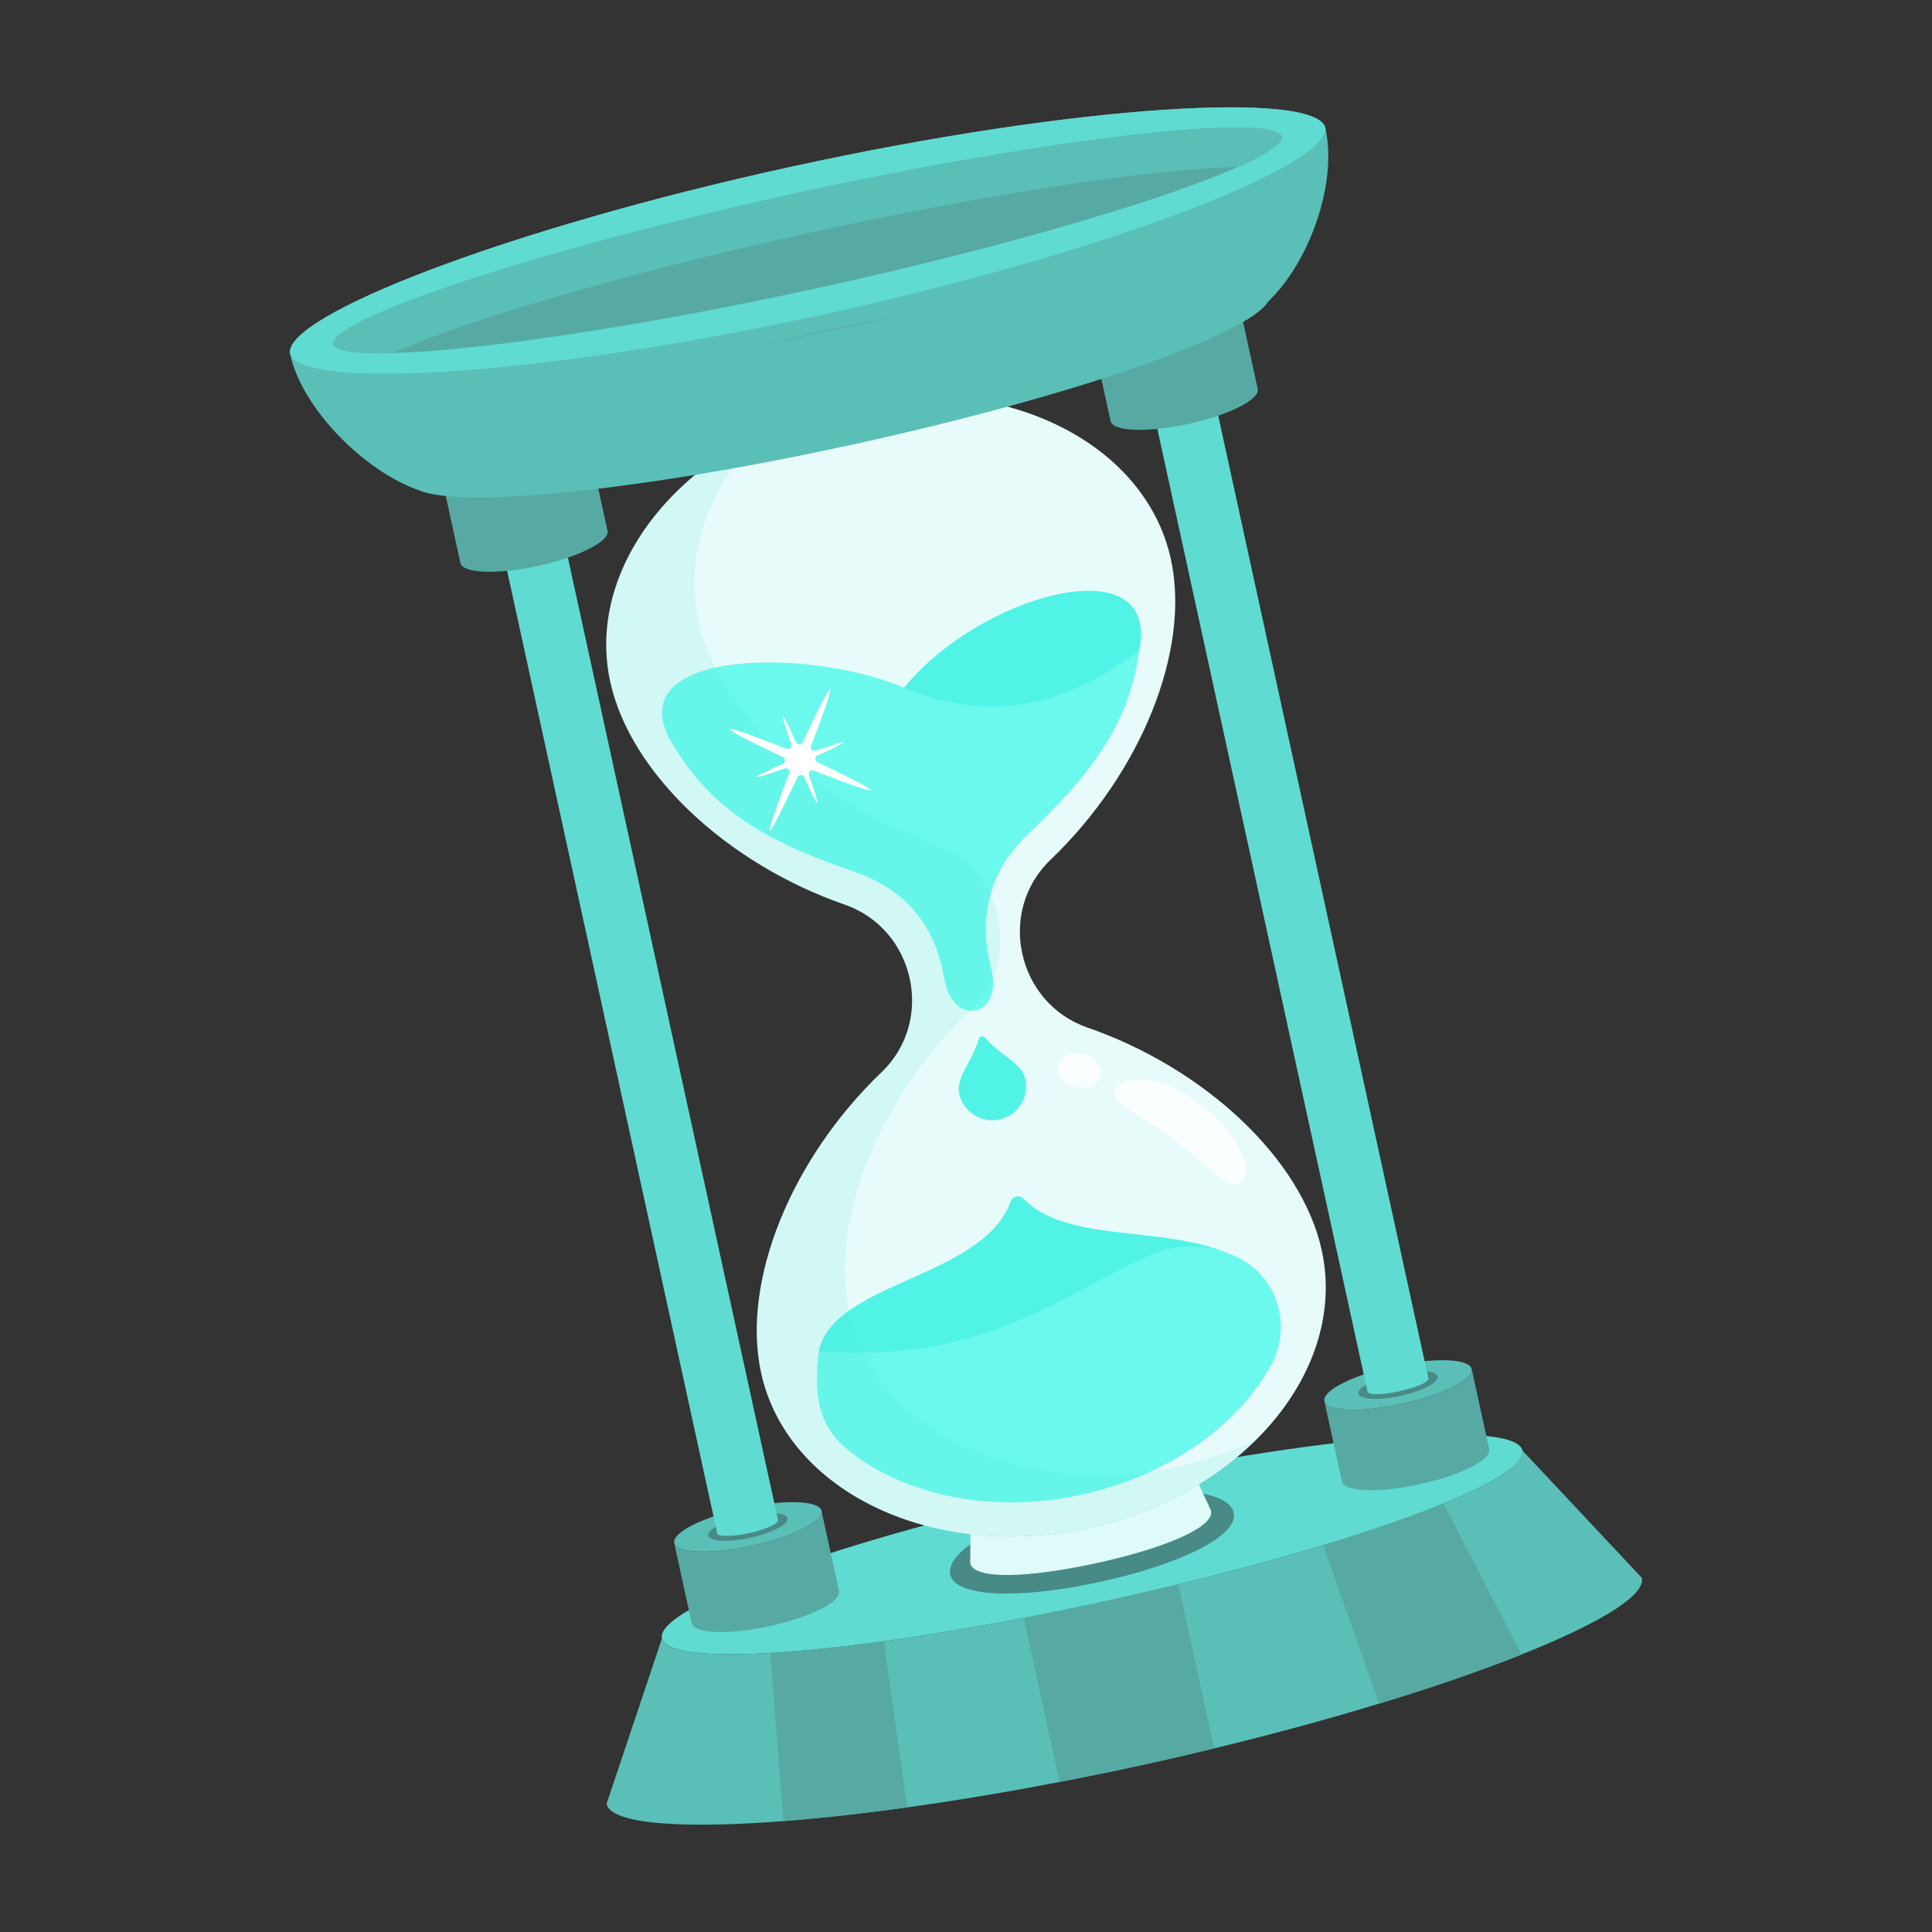 <svg xmlns="http://www.w3.org/2000/svg" enable-background="new 0 0 36 36" viewBox="0 0 36 36"><rect x="0" y="0" width="36" height="36" fill="#333333" stroke="none"/><path fill="#60dbd1" d="M12.335,30.53c0.127,0.582,3.823,0.275,8.249-0.691
						c4.426-0.966,7.913-2.227,7.786-2.809c-0.128-0.588-3.824-0.281-8.25,0.685
						C15.695,28.681,12.207,29.942,12.335,30.53z" class="colordba660 svgShape"/><path fill="#488a85" d="M17.707,29.339c0.096,0.438,1.338,0.454,2.796,0.136
						c1.458-0.318,2.581-0.851,2.485-1.289c-0.097-0.442-1.358-0.543-2.815-0.225
						C18.715,28.279,17.61,28.896,17.707,29.339z" class="color8a4852 svgShape"/><path fill="#e7fcfa" d="M14.182,25.579c0.487,2.229,3.219,3.522,6.104,2.893
							s4.83-2.944,4.343-5.173c-0.372-1.705-2.176-3.393-4.371-4.154
							c-1.3-0.451-1.694-2.156-0.682-3.125c1.678-1.607,2.614-3.893,2.242-5.598
							c-0.486-2.229-3.219-3.522-6.104-2.892c-2.885,0.63-4.83,2.944-4.343,5.173
							c0.372,1.705,2.176,3.393,4.371,4.154c1.3,0.451,1.694,2.156,0.682,3.125
							C14.746,21.588,13.81,23.874,14.182,25.579z" class="colore9e7fc svgShape"/><path fill="#50f3e6" d="M21.226,12.116c0.412-1.986-3.042-1.038-4.441,0.776
							c-0.776,1.006-2.152,1.567-4.168,1.103
							C16.349,15.247,19.616,15.485,21.226,12.116z" class="colorf3a250 svgShape"/><path fill="#6bf9ed" d="M21.226,12.116c-0.18,1.453-1.021,2.424-2.088,3.445
							c-1.17,1.121-0.656,2.448-0.657,2.549c0.181,0.829-0.69,1.019-0.871,0.19
							c-0.057-0.12-0.099-1.502-1.66-2.043c-1.396-0.484-2.564-1.017-3.334-2.262
							c-1.318-1.882,2.342-1.973,4.23-1.182
							C18.052,13.319,19.528,13.423,21.226,12.116z" class="colorf9cf6b svgShape"/><path fill="#defbf9" d="M18.079,29.128c0.069,0.316,1.112,0.27,2.35-0.001
							c1.238-0.27,2.206-0.663,2.137-0.979l-0.228-0.491
							c-0.601,0.367-1.294,0.648-2.052,0.813s-1.505,0.199-2.204,0.116
							L18.079,29.128z" class="colordedffb svgShape"/><path fill="#50f3e6" d="M17.873 20.377c.074.343.415.556.75.483.335-.072.557-.407.483-.75-.067-.31-.474-.442-.754-.775-.035-.042-.098-.029-.113.024C18.122 19.779 17.806 20.067 17.873 20.377zM18.833 22.388c.036-.1.163-.128.237-.052.935.963 3.141.356 4.322 1.33l.228 1.043c-3.021 1.012-6.742 1.785-8.362.46C15.544 23.878 18.31 23.82 18.833 22.388z" class="colorf3a250 svgShape"/><path fill="#6bf9ed" d="M21.539,23.347c-1.48,0.57-3.108,2.114-6.279,1.823
								c-0.089,0.713-0.058,1.339,0.489,1.804
								c1.019,0.867,2.684,1.252,4.402,0.877c1.621-0.354,2.917-1.292,3.533-2.413
								c0.367-0.668,0.163-1.53-0.486-1.931
								C22.717,23.212,22.106,23.131,21.539,23.347z" class="colorf9cf6b svgShape"/><path fill="#5abfb7" d="M12.564,28.752c0.042,0.193,0.691,0.216,1.449,0.051
						c0.757-0.165,1.338-0.457,1.296-0.65c-0.042-0.195-0.692-0.218-1.449-0.053
						C13.102,28.265,12.521,28.557,12.564,28.752z" class="colorbf7d5a svgShape"/><path fill="#488a85" d="M13.197,28.613c0.024,0.111,0.375,0.13,0.783,0.041
						c0.408-0.089,0.719-0.252,0.694-0.363c-0.024-0.112-0.375-0.131-0.783-0.042
						C13.484,28.338,13.173,28.501,13.197,28.613z" class="color8a4852 svgShape"/><path fill="#56aaa3" d="M15.308,28.153c0.042,0.193-0.538,0.485-1.296,0.65
						c-0.757,0.165-1.407,0.142-1.449-0.051l0.327,1.498
						c0.042,0.193,0.691,0.216,1.449,0.051c0.757-0.165,1.338-0.457,1.296-0.65
						L15.308,28.153z" class="coloraa6256 svgShape"/><path fill="#5abfb7" d="M30.594,29.402c0.153,0.7-4.018,2.331-9.343,3.493
						c-5.325,1.162-9.796,1.419-9.949,0.718l1.033-3.083
						c0.127,0.582,3.823,0.275,8.249-0.691c4.426-0.966,7.913-2.227,7.786-2.809
						L30.594,29.402z" class="colorbf7d5a svgShape"/><path fill="#56aaa3" d="M24.656 28.793c.88-.267 1.641-.53 2.242-.776l1.455 2.812c-.742.296-1.638.607-2.654.916L24.656 28.793zM19.076 30.148c.491-.094.993-.196 1.508-.308.471-.103.927-.209 1.373-.318l.667 3.056c-.447.109-.905.215-1.373.317-.513.112-1.014.213-1.508.308L19.076 30.148zM16.902 33.678c-.841.117-1.614.201-2.305.255l-.244-3.133c.6-.035 1.321-.109 2.115-.218L16.902 33.678z" class="coloraa6256 svgShape"/><path fill="#60dbd1" d="M9.337,10.121l4.028,18.454
							c0.013,0.059,0.282,0.062,0.597-0.007c0.315-0.069,0.548-0.182,0.536-0.241
							L10.469,9.873c0.015,0.069-0.218,0.182-0.533,0.251
							C9.621,10.193,9.352,10.189,9.337,10.121z" class="colordba660 svgShape"/><path fill="#56aaa3" d="M8.252,8.993l0.327,1.498c0.042,0.194,0.69,0.219,1.447,0.054
							c0.759-0.166,1.338-0.458,1.295-0.652l-0.327-1.498
							c-0.042-0.194-0.69-0.217-1.449-0.051C8.788,8.508,8.21,8.799,8.252,8.993z
							" class="coloraa6256 svgShape"/><path fill="#5abfb7" d="M27.422,25.509c0.042,0.193-0.538,0.485-1.296,0.65
						c-0.757,0.165-1.407,0.142-1.449-0.051c-0.042-0.195,0.538-0.487,1.295-0.652
						C26.73,25.29,27.379,25.314,27.422,25.509z" class="colorbf7d5a svgShape"/><path fill="#488a85" d="M25.312,25.969c0.024,0.111,0.375,0.13,0.783,0.041
						c0.408-0.089,0.719-0.252,0.694-0.363c-0.024-0.112-0.375-0.131-0.783-0.042
						C25.598,25.693,25.287,25.857,25.312,25.969z" class="color8a4852 svgShape"/><path fill="#56aaa3" d="M24.678,26.108c0.042,0.193,0.691,0.216,1.449,0.051
						c0.757-0.165,1.338-0.457,1.296-0.65l0.327,1.498
						c0.042,0.193-0.538,0.485-1.296,0.65c-0.757,0.165-1.407,0.142-1.449-0.051
						L24.678,26.108z" class="coloraa6256 svgShape"/><path fill="#60dbd1" d="M21.453,7.476l4.028,18.454
							c0.015,0.069,0.286,0.061,0.593-0.006c0.319-0.07,0.556-0.173,0.541-0.242
							L22.587,7.228c0.015,0.069-0.22,0.182-0.539,0.252
							C21.741,7.547,21.468,7.545,21.453,7.476z" class="colordba660 svgShape"/><path fill="#56aaa3" d="M23.109,5.75l0.327,1.498c0.042,0.194-0.536,0.487-1.293,0.652
							c-0.759,0.166-1.407,0.141-1.449-0.053l-0.327-1.498
							c-0.042-0.194,0.536-0.485,1.296-0.65
							C22.419,5.533,23.066,5.556,23.109,5.75z" class="coloraa6256 svgShape"/><path fill="#5abfb7" d="M7.812,9.138C6.816,8.795,5.633,7.637,5.406,6.598
							C5.253,5.898,9.424,4.268,14.749,3.105s9.796-1.419,9.949-0.718
							c0.227,1.038-0.304,2.504-1.067,3.231c-0.127-0.582-3.789-0.423-8.215,0.543
							S7.685,8.556,7.812,9.138z" class="colorbf7d5a svgShape"/><path fill="#60dbd1" d="M24.694,2.376c0.103,0.708-4.05,2.326-9.344,3.482
						s-9.744,1.416-9.946,0.729C5.301,5.878,9.456,4.262,14.749,3.106
						S24.492,1.689,24.694,2.376z" class="colordba660 svgShape"/><path fill="#56aaa3" d="M23.886,2.546c0.053,0.459-3.79,1.761-8.643,2.82
						S6.351,6.85,6.207,6.411c-0.053-0.459,3.796-1.755,8.649-2.814
						S23.743,2.107,23.886,2.546z" class="coloraa6256 svgShape"/><path fill="#5abfb7" d="M6.21,6.412c0.041,0.13,0.442,0.193,1.105,0.167
						c1.361-0.606,4.349-1.495,7.859-2.261c3.379-0.735,6.367-1.175,7.915-1.21
						c0.52-0.236,0.812-0.43,0.8-0.56c-0.135-0.439-4.18-0.013-9.033,1.05
						C10.002,4.66,6.155,5.951,6.21,6.412z" class="colorbf7d5a svgShape"/><path fill="#41e1d4" d="M14.181,25.578c0.486,2.229,3.219,3.522,6.104,2.892
						c1.261-0.275,2.344-0.87,3.12-1.643c-3.089,1.483-6.977,0.378-7.581-2.389
						c-0.372-1.705,0.565-3.99,2.242-5.597c0.997-0.955,0.638-2.671-0.682-3.125
						c-2.194-0.762-3.999-2.451-4.371-4.155c-0.274-1.255,0.222-2.537,1.225-3.53
						c-2.038,0.966-3.266,2.847-2.868,4.669c0.372,1.705,2.176,3.393,4.371,4.155
						c1.299,0.447,1.695,2.154,0.682,3.125
						C14.746,21.589,13.809,23.874,14.181,25.578z" class="color55697c svgShape" opacity=".13"/><path fill="#5abfb7" d="M23.665,5.47c-0.127-0.582-3.823-0.275-8.249,0.691
						s-7.913,2.227-7.786,2.809c0.128,0.588,3.824,0.281,8.25-0.685
						S23.793,6.058,23.665,5.47z" class="colorbf7d5a svgShape"/><path fill="#fff" d="M21.873 21.235c.663.502 1.078 1.031 1.289.752.21-.277-.153-.922-.816-1.424-.663-.501-1.328-.57-1.538-.293C20.597 20.549 21.21 20.733 21.873 21.235zM19.723 19.842c-.045.17.097.352.312.409.215.057.425-.033.469-.203.044-.167-.094-.348-.309-.404S19.767 19.675 19.723 19.842z" class="colorffffff svgShape" opacity=".8"/><g class="color000000 svgShape"><path fill="#fff" d="M14.654,13.953c-0.541-0.214-1.043-0.401-1.06-0.366
				c-0.011,0.033,0.468,0.269,0.994,0.523c0.049,0.023,0.052,0.098-0.003,0.123
				c-0.271,0.12-0.489,0.226-0.483,0.242c0.007,0.021,0.241-0.057,0.519-0.156
				c0.052-0.018,0.106,0.038,0.085,0.092c-0.212,0.546-0.392,1.052-0.364,1.065
				c0.035,0.017,0.269-0.468,0.521-0.999c0.023-0.049,0.099-0.047,0.123,0.003
				c0.118,0.266,0.226,0.489,0.242,0.483c0.021-0.007-0.055-0.236-0.156-0.52
				c-0.018-0.052,0.038-0.106,0.092-0.085c0.541,0.214,1.048,0.399,1.06,0.366
				c0.011-0.033-0.469-0.274-0.994-0.523c-0.051-0.028-0.052-0.098,0.003-0.123
				c0.271-0.12,0.489-0.226,0.481-0.247c-0.006-0.015-0.239,0.062-0.519,0.156
				c-0.052,0.018-0.104-0.032-0.083-0.087c0.212-0.546,0.392-1.052,0.359-1.063
				c-0.03-0.018-0.269,0.468-0.516,0.997c-0.028,0.051-0.099,0.047-0.123-0.003
				c-0.118-0.266-0.226-0.489-0.242-0.483c-0.021,0.007,0.055,0.236,0.154,0.514
				C14.764,13.919,14.708,13.974,14.654,13.953z" class="colorffffff svgShape"/></g></svg>